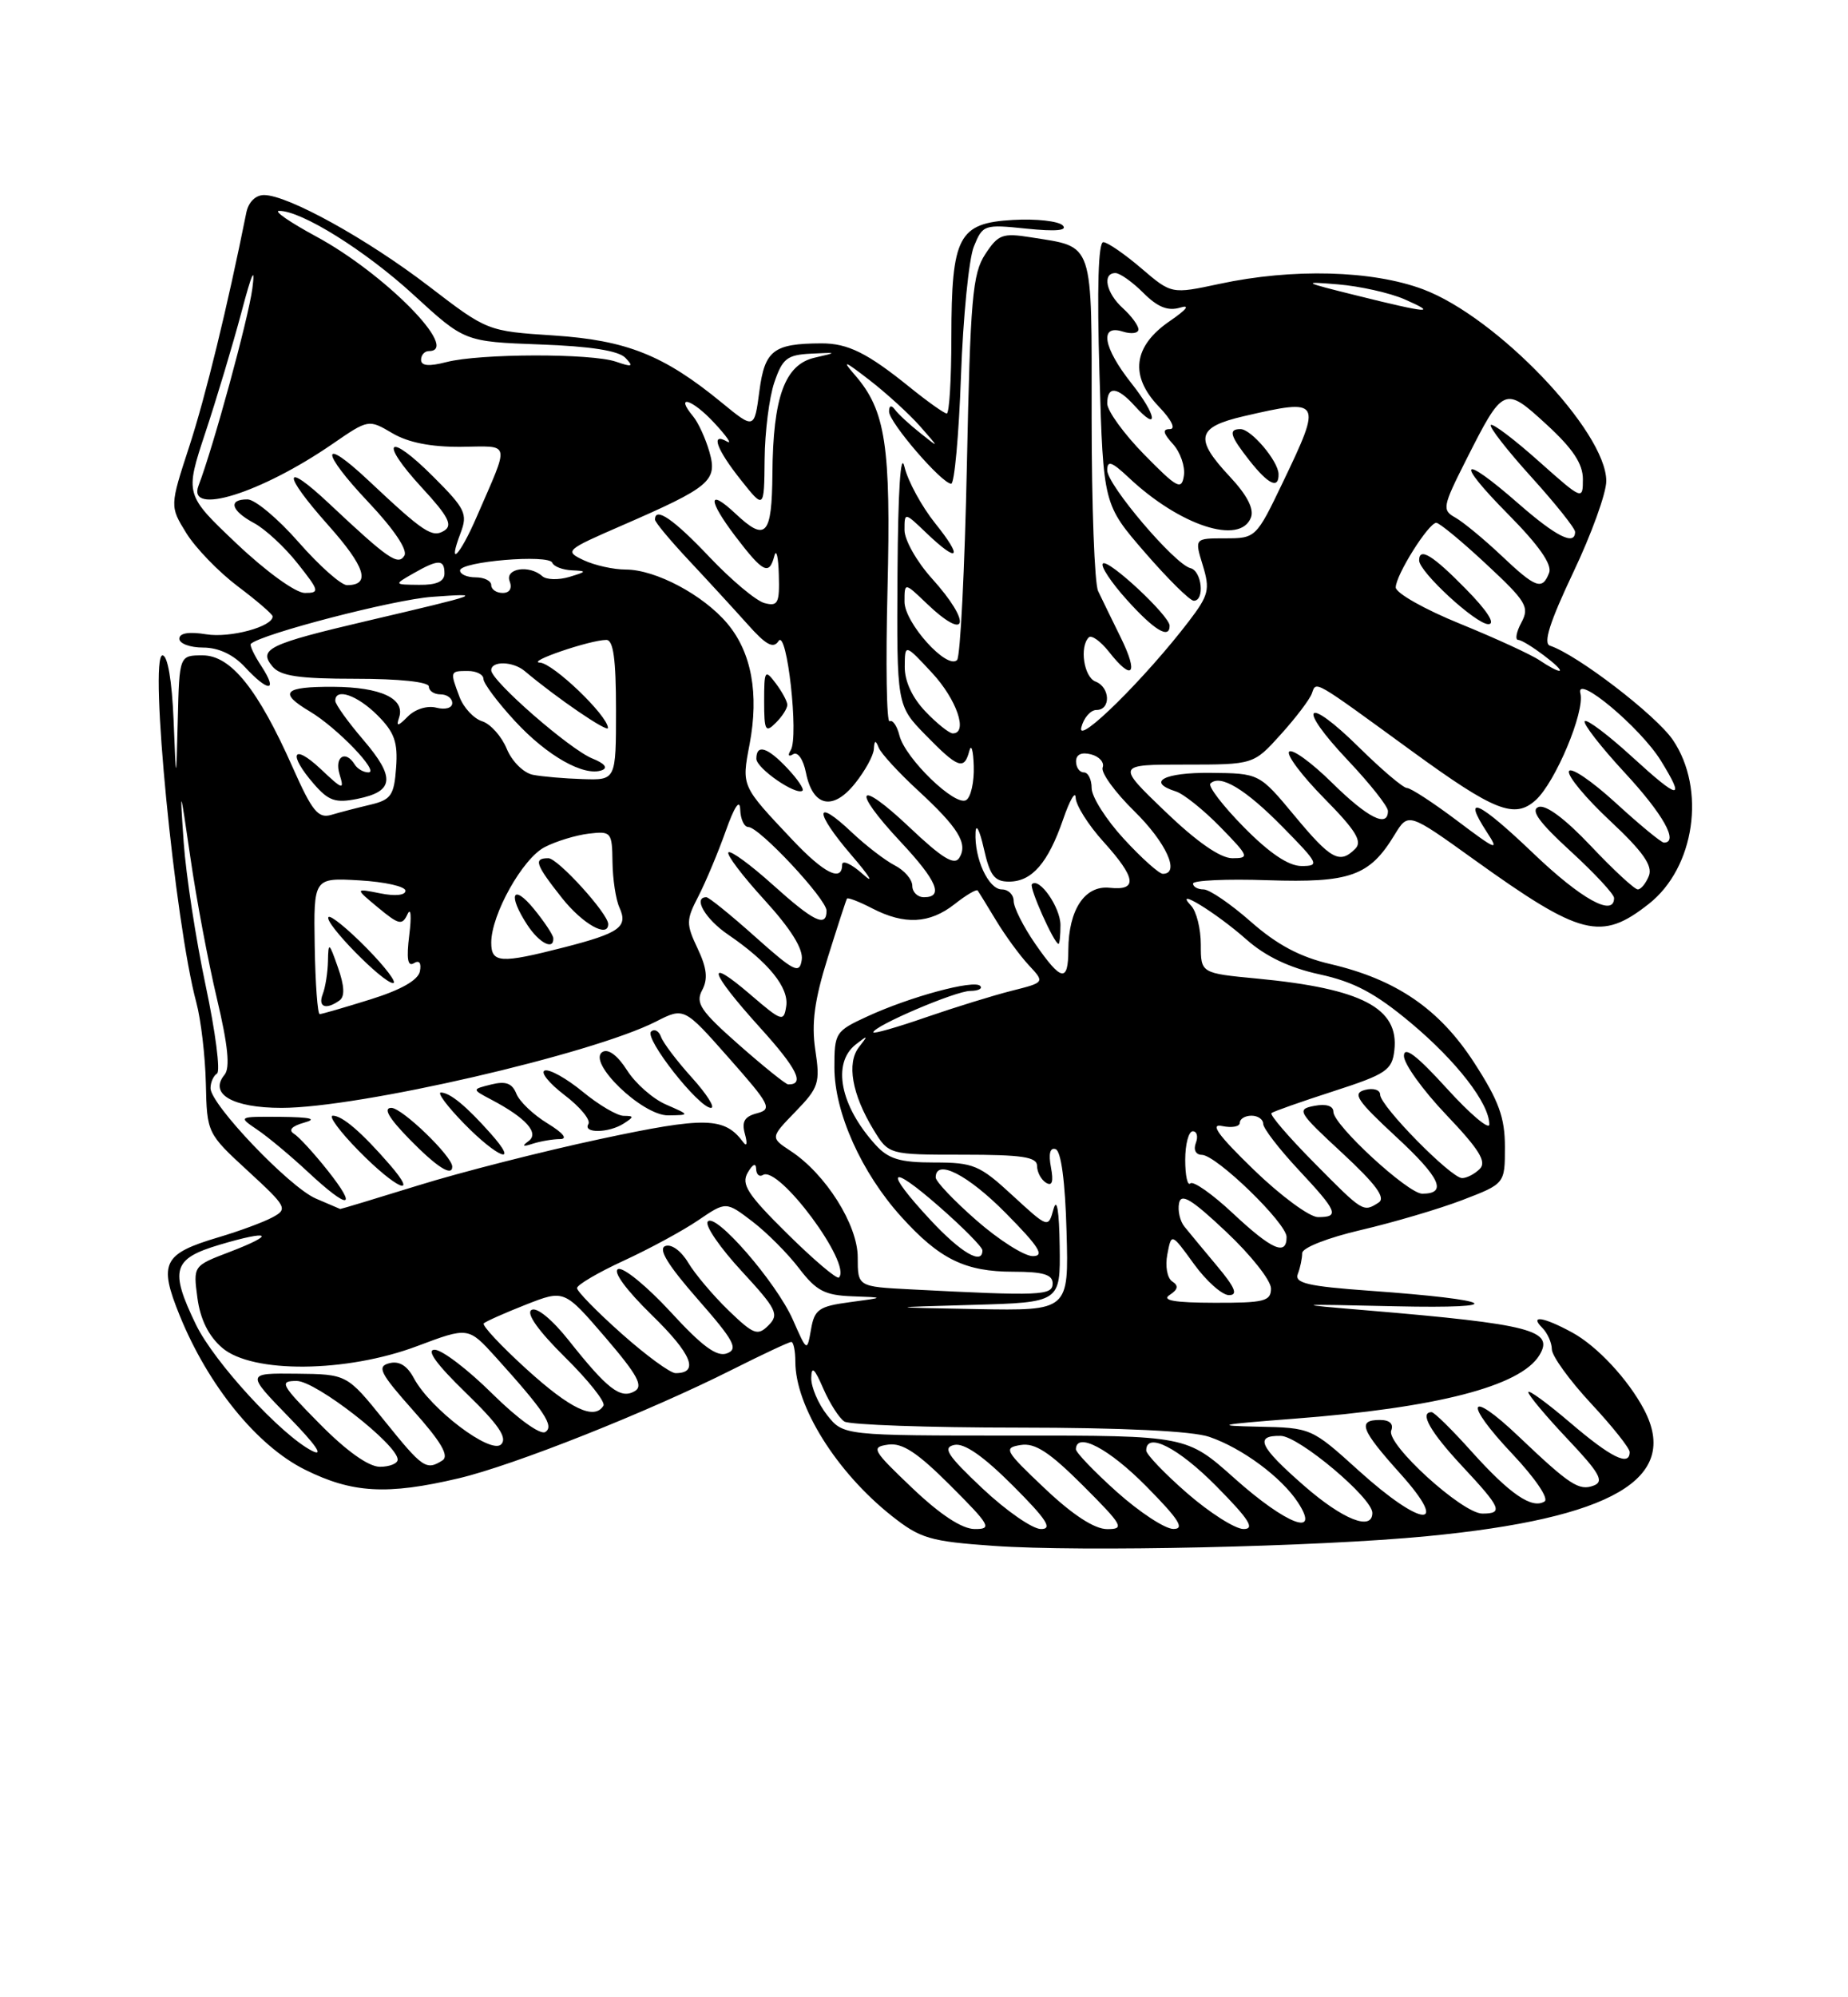 <?xml version="1.0" encoding="UTF-8" standalone="no"?>
<!DOCTYPE svg PUBLIC "-//W3C//DTD SVG 1.1//EN" "http://www.w3.org/Graphics/SVG/1.1/DTD/svg11.dtd" >
<svg xmlns="http://www.w3.org/2000/svg" xmlns:xlink="http://www.w3.org/1999/xlink" version="1.1" viewBox="0 0 237 256">
 <g >
 <path fill="currentColor"
d=" M 183.00 196.90 C 206.78 194.61 215.50 189.53 210.85 180.68 C 208.81 176.81 204.84 172.54 201.63 170.79 C 197.95 168.79 196.10 168.50 197.80 170.20 C 198.46 170.86 199.01 172.10 199.02 172.95 C 199.03 173.80 201.28 176.91 204.02 179.86 C 206.76 182.80 209.00 185.61 209.00 186.11 C 209.00 188.00 206.62 186.83 201.41 182.38 C 198.43 179.84 196.00 178.06 196.00 178.44 C 196.00 178.81 198.26 181.51 201.03 184.44 C 205.14 188.78 205.76 189.88 204.41 190.40 C 202.51 191.13 201.34 190.36 194.77 184.12 C 188.25 177.91 187.61 179.65 193.95 186.35 C 196.90 189.48 198.67 192.09 198.08 192.45 C 196.47 193.45 193.64 191.51 188.71 186.03 C 186.23 183.26 183.93 181.00 183.60 181.00 C 181.99 181.00 183.43 183.54 187.50 187.90 C 192.52 193.27 192.84 194.00 190.11 194.00 C 187.54 194.00 177.75 185.09 178.42 183.36 C 178.75 182.50 178.22 182.00 176.97 182.00 C 174.04 182.00 174.52 183.25 179.59 188.89 C 186.07 196.10 182.36 195.82 174.26 188.50 C 168.20 183.02 168.16 183.00 161.34 182.86 C 155.56 182.74 156.26 182.58 165.84 181.85 C 184.24 180.45 194.97 177.69 197.41 173.72 C 199.38 170.51 196.41 169.73 175.27 167.95 C 165.63 167.14 165.68 167.13 179.00 167.43 C 193.86 167.76 191.92 166.60 175.69 165.44 C 167.72 164.87 165.99 164.46 166.44 163.29 C 166.75 162.49 167.00 161.29 167.00 160.62 C 167.00 159.93 170.26 158.65 174.55 157.65 C 178.70 156.68 184.55 154.96 187.55 153.81 C 193.00 151.72 193.00 151.72 193.00 147.02 C 193.00 143.24 192.23 141.11 189.08 136.24 C 184.61 129.32 179.08 125.54 170.59 123.56 C 166.73 122.66 163.77 121.09 160.43 118.15 C 157.84 115.87 155.11 114.00 154.36 114.00 C 153.61 114.00 153.00 113.66 153.00 113.25 C 153.00 112.84 157.30 112.64 162.57 112.82 C 173.16 113.17 175.64 112.29 178.85 107.00 C 180.61 104.12 180.61 104.12 189.05 110.18 C 202.77 120.02 205.34 120.67 211.46 115.85 C 217.35 111.22 218.82 101.15 214.54 94.84 C 212.37 91.66 202.30 83.93 198.78 82.76 C 197.88 82.46 198.76 79.71 201.75 73.40 C 204.09 68.49 206.00 63.21 206.00 61.66 C 206.00 55.30 191.97 40.63 182.50 37.08 C 175.97 34.64 165.76 34.37 156.37 36.39 C 150.24 37.70 150.24 37.70 146.37 34.39 C 144.24 32.57 142.05 31.06 141.50 31.04 C 140.85 31.01 140.68 36.93 141.00 47.83 C 141.50 64.66 141.50 64.66 146.85 70.83 C 149.79 74.22 152.60 77.00 153.10 77.00 C 154.53 77.00 154.14 73.18 152.67 72.82 C 150.65 72.33 142.00 62.16 142.00 60.28 C 142.00 58.97 142.57 59.16 144.75 61.21 C 151.32 67.39 159.05 69.91 160.43 66.33 C 160.85 65.22 159.93 63.45 157.71 61.08 C 153.13 56.19 153.47 54.75 159.50 53.35 C 169.48 51.04 169.60 51.23 164.54 61.78 C 161.11 68.94 161.04 69.00 157.13 69.00 C 153.19 69.00 153.19 69.00 154.25 72.45 C 155.20 75.56 155.02 76.28 152.49 79.60 C 146.96 86.85 138.08 95.63 138.67 93.25 C 138.98 92.01 139.86 91.00 140.62 91.00 C 142.48 91.00 142.39 88.09 140.50 87.36 C 139.01 86.79 138.42 82.92 139.63 81.70 C 139.98 81.35 141.14 82.18 142.21 83.53 C 145.23 87.38 146.05 86.44 143.75 81.75 C 142.60 79.41 141.28 76.72 140.83 75.76 C 140.37 74.81 140.00 64.81 140.00 53.55 C 140.00 30.57 140.39 31.73 132.22 30.42 C 128.57 29.84 128.02 30.04 126.35 32.59 C 124.72 35.07 124.44 38.29 124.00 59.62 C 123.72 72.94 123.16 84.18 122.74 84.60 C 121.45 85.88 116.00 79.83 116.00 77.13 C 116.00 74.63 116.00 74.63 118.80 77.31 C 124.12 82.41 124.68 79.86 119.50 74.13 C 117.58 72.00 116.00 69.22 116.00 67.94 C 116.00 65.63 116.00 65.63 118.80 68.31 C 122.94 72.27 123.56 71.58 119.93 67.07 C 118.20 64.91 116.42 61.64 115.99 59.82 C 115.50 57.75 115.17 62.87 115.10 73.46 C 115.00 90.42 115.00 90.42 118.70 94.21 C 122.86 98.47 123.66 98.76 124.31 96.25 C 124.56 95.29 124.82 96.16 124.88 98.19 C 124.95 100.22 124.51 102.18 123.91 102.55 C 122.51 103.42 116.09 97.21 115.35 94.27 C 115.04 93.03 114.47 92.21 114.09 92.45 C 113.70 92.68 113.58 85.09 113.82 75.58 C 114.27 57.11 113.59 52.61 109.63 48.06 C 107.91 46.08 108.27 46.21 111.50 48.71 C 113.70 50.41 116.62 53.08 118.00 54.64 C 120.50 57.49 120.50 57.49 118.00 55.49 C 116.62 54.40 115.17 53.05 114.77 52.50 C 114.31 51.88 114.02 51.97 114.02 52.75 C 114.00 54.12 120.79 62.00 121.99 62.00 C 122.40 62.00 122.97 55.81 123.24 48.25 C 123.51 40.69 124.25 33.20 124.89 31.61 C 126.03 28.80 126.20 28.74 131.67 29.31 C 135.41 29.69 136.95 29.55 136.29 28.89 C 135.74 28.34 132.87 28.02 129.92 28.19 C 122.91 28.59 122.03 30.25 122.01 43.25 C 122.01 48.61 121.74 53.00 121.42 53.00 C 121.10 53.00 118.96 51.48 116.67 49.63 C 111.21 45.22 108.73 44.00 105.32 44.01 C 99.19 44.04 98.08 44.89 97.39 50.12 C 96.74 55.03 96.74 55.03 92.54 51.59 C 85.14 45.52 80.37 43.62 71.03 43.00 C 62.50 42.44 62.50 42.44 55.00 36.69 C 47.08 30.62 36.91 25.00 33.86 25.00 C 32.77 25.00 31.86 25.91 31.59 27.25 C 29.16 39.36 26.36 50.83 24.28 57.20 C 21.77 64.89 21.77 64.89 23.90 68.34 C 25.08 70.24 28.04 73.30 30.49 75.15 C 32.94 76.99 34.95 78.72 34.96 79.00 C 35.02 80.31 29.52 81.80 26.45 81.30 C 24.22 80.94 23.00 81.14 23.00 81.87 C 23.00 82.49 24.37 83.00 26.05 83.00 C 28.01 83.00 29.92 83.89 31.41 85.50 C 34.43 88.76 35.69 88.71 33.54 85.41 C 32.60 83.99 31.99 82.69 32.17 82.52 C 33.55 81.25 50.50 76.85 55.40 76.50 C 62.16 76.01 61.93 76.10 47.00 79.60 C 34.46 82.54 33.09 83.20 34.94 85.42 C 35.96 86.65 38.31 87.00 45.62 87.00 C 51.21 87.00 55.00 87.40 55.00 88.00 C 55.00 88.55 55.67 89.00 56.50 89.00 C 57.33 89.00 58.00 89.50 58.00 90.12 C 58.00 90.74 57.12 91.00 55.98 90.71 C 54.83 90.40 53.26 90.88 52.32 91.82 C 51.02 93.13 50.78 93.16 51.18 91.98 C 52.00 89.54 48.85 88.07 42.75 88.03 C 36.37 88.00 35.65 88.76 39.75 91.20 C 43.24 93.28 48.74 99.00 47.25 99.00 C 46.63 99.00 45.84 98.55 45.50 98.00 C 44.31 96.07 42.86 96.99 43.55 99.25 C 44.18 101.31 43.98 101.26 41.12 98.56 C 37.53 95.19 36.89 96.61 40.25 100.48 C 42.14 102.66 43.03 102.96 45.84 102.39 C 50.55 101.44 50.73 99.67 46.60 94.84 C 44.62 92.53 43.00 90.27 43.00 89.82 C 43.00 88.12 45.82 89.10 48.41 91.68 C 50.59 93.86 51.04 95.13 50.80 98.40 C 50.54 101.95 50.15 102.51 47.50 103.14 C 45.85 103.53 43.60 104.11 42.50 104.44 C 40.81 104.94 40.04 104.00 37.55 98.39 C 33.08 88.32 29.61 84.00 25.99 84.00 C 23.00 84.00 23.00 84.00 22.80 92.25 C 22.59 100.50 22.59 100.50 22.26 92.25 C 22.05 87.23 21.50 84.00 20.84 84.00 C 19.09 84.00 22.43 118.32 25.18 128.50 C 25.77 130.70 26.32 135.37 26.40 138.88 C 26.54 145.23 26.57 145.28 31.79 150.08 C 36.80 154.69 36.94 154.96 34.94 156.03 C 33.79 156.65 30.68 157.80 28.04 158.58 C 20.90 160.70 20.31 161.88 23.04 168.60 C 26.69 177.59 32.95 185.30 39.09 188.36 C 45.17 191.39 49.65 191.64 58.82 189.48 C 65.90 187.81 83.18 180.95 93.90 175.55 C 97.78 173.60 101.19 172.00 101.48 172.00 C 101.76 172.00 102.00 173.14 102.00 174.53 C 102.00 180.24 107.26 188.66 114.34 194.28 C 118.03 197.20 119.24 197.56 127.45 198.14 C 138.67 198.93 168.96 198.26 183.00 196.90 Z  M 150.00 80.20 C 150.00 78.93 142.10 71.57 141.44 72.23 C 141.11 72.55 142.51 74.66 144.54 76.91 C 148.04 80.79 150.00 81.97 150.00 80.20 Z  M 163.97 60.75 C 163.92 59.08 160.46 55.00 159.09 55.00 C 157.49 55.00 157.74 55.85 160.25 59.04 C 162.68 62.12 164.02 62.74 163.97 60.75 Z  M 117.00 190.73 C 111.87 185.85 111.66 185.48 113.90 185.16 C 115.72 184.90 117.66 186.18 121.89 190.41 C 127.00 195.52 127.27 196.00 124.99 195.98 C 123.37 195.97 120.57 194.13 117.00 190.73 Z  M 126.00 190.78 C 121.48 186.52 120.84 185.53 122.39 185.20 C 123.66 184.93 126.11 186.63 129.88 190.40 C 134.24 194.76 135.04 196.00 133.49 195.98 C 132.40 195.97 129.03 193.63 126.00 190.78 Z  M 134.00 190.79 C 128.85 185.92 128.65 185.57 130.90 185.21 C 132.74 184.91 134.59 186.12 138.89 190.41 C 144.01 195.53 144.27 196.00 141.99 195.99 C 140.37 195.99 137.58 194.18 134.00 190.79 Z  M 143.23 191.22 C 140.33 188.62 137.97 186.16 137.98 185.75 C 138.04 183.47 142.24 185.68 147.00 190.50 C 151.20 194.75 151.99 195.99 150.47 195.97 C 149.38 195.95 146.13 193.81 143.23 191.22 Z  M 152.25 191.39 C 149.36 188.87 147.00 186.41 147.00 185.91 C 147.00 183.46 151.12 185.56 156.00 190.50 C 160.21 194.76 160.99 195.99 159.47 195.98 C 158.38 195.96 155.14 193.90 152.25 191.39 Z  M 158.34 189.50 C 152.18 184.00 152.18 184.00 130.16 184.00 C 108.15 184.00 108.15 184.00 106.07 181.37 C 104.93 179.92 104.02 177.78 104.04 176.62 C 104.07 175.03 104.45 175.36 105.58 177.97 C 106.41 179.87 107.63 181.78 108.29 182.20 C 108.96 182.62 119.00 182.98 130.60 182.98 C 144.02 182.99 152.94 183.42 155.10 184.17 C 159.30 185.61 164.33 189.33 166.45 192.56 C 169.43 197.11 164.99 195.43 158.34 189.50 Z  M 167.23 190.42 C 161.50 185.41 160.83 183.98 164.25 184.04 C 166.58 184.08 176.00 191.99 176.00 193.91 C 176.00 196.28 172.21 194.77 167.23 190.42 Z  M 41.00 182.50 C 36.00 177.44 35.76 177.00 38.05 177.00 C 40.51 177.00 51.00 185.17 51.00 187.08 C 51.00 187.58 49.97 188.00 48.72 188.00 C 47.27 188.00 44.43 185.98 41.00 182.50 Z  M 49.28 182.07 C 44.50 176.14 44.50 176.14 38.03 176.07 C 31.57 176.00 31.57 176.00 37.03 181.62 C 40.53 185.21 41.60 186.77 40.00 185.95 C 36.03 183.91 27.47 174.59 25.13 169.78 C 21.73 162.75 22.15 161.33 28.17 159.54 C 34.74 157.59 35.48 158.16 29.41 160.48 C 24.77 162.25 24.77 162.25 25.32 166.37 C 25.69 169.12 26.75 171.25 28.49 172.75 C 32.34 176.06 44.42 175.95 53.51 172.53 C 60.06 170.07 60.06 170.07 63.57 173.94 C 69.86 180.91 71.12 182.81 69.92 183.55 C 69.29 183.94 66.34 181.81 63.12 178.62 C 60.00 175.53 56.68 173.00 55.74 173.00 C 54.62 173.00 55.99 174.88 59.72 178.50 C 63.93 182.58 65.11 184.29 64.27 185.13 C 62.94 186.46 55.19 180.59 53.08 176.65 C 52.21 175.02 51.18 174.40 49.92 174.73 C 48.30 175.15 48.74 176.01 53.01 180.81 C 56.57 184.79 57.63 186.61 56.75 187.18 C 54.66 188.50 54.23 188.21 49.28 182.07 Z  M 67.54 175.50 C 64.26 172.52 61.79 169.88 62.04 169.62 C 62.30 169.37 64.72 168.29 67.44 167.22 C 72.36 165.29 72.36 165.29 77.61 171.39 C 81.80 176.28 82.55 177.67 81.37 178.33 C 79.57 179.34 77.89 178.04 72.98 171.85 C 70.81 169.11 68.83 167.49 68.16 167.90 C 67.45 168.34 69.02 170.56 72.47 173.97 C 75.46 176.92 77.68 179.71 77.39 180.17 C 76.23 182.06 73.17 180.61 67.54 175.50 Z  M 79.70 170.92 C 76.56 168.13 74.00 165.51 74.00 165.10 C 74.00 164.69 76.70 163.10 80.00 161.58 C 83.30 160.06 87.60 157.73 89.55 156.40 C 93.11 153.98 93.11 153.98 96.49 156.56 C 98.35 157.98 101.04 160.68 102.48 162.57 C 104.68 165.45 105.78 166.02 109.30 166.15 C 113.50 166.30 113.50 166.30 109.01 166.90 C 105.02 167.43 104.45 167.83 104.01 170.39 C 103.50 173.28 103.50 173.28 101.69 169.17 C 99.57 164.35 91.61 155.20 90.75 156.60 C 90.42 157.13 92.39 159.98 95.13 162.94 C 99.61 167.79 99.95 168.48 98.56 169.87 C 97.17 171.26 96.66 171.07 93.43 167.96 C 91.46 166.05 89.13 163.30 88.26 161.84 C 87.36 160.33 86.10 159.41 85.32 159.71 C 84.37 160.07 85.65 162.15 89.47 166.51 C 94.13 171.82 94.72 172.90 93.24 173.46 C 91.95 173.96 90.07 172.59 86.00 168.15 C 82.97 164.87 79.95 162.39 79.28 162.66 C 78.55 162.95 80.27 165.31 83.60 168.56 C 88.72 173.55 89.72 176.00 86.64 176.00 C 85.96 176.00 82.83 173.71 79.70 170.92 Z  M 124.75 167.25 C 136.00 166.93 136.00 166.93 135.90 159.72 C 135.84 155.21 135.54 153.43 135.11 154.97 C 134.43 157.43 134.43 157.43 129.85 153.22 C 125.64 149.33 124.84 149.00 119.81 149.00 C 115.42 149.00 113.95 148.56 112.30 146.75 C 107.75 141.76 106.67 136.29 109.75 133.87 C 111.33 132.64 111.37 132.67 110.16 134.21 C 108.56 136.26 109.26 140.26 112.02 144.79 C 113.97 148.00 113.97 148.00 123.49 148.00 C 131.10 148.00 133.00 148.29 133.00 149.44 C 133.00 150.23 133.52 151.20 134.14 151.59 C 134.94 152.08 135.13 151.47 134.78 149.61 C 134.45 147.88 134.66 147.05 135.38 147.29 C 136.08 147.52 136.61 151.46 136.78 157.83 C 137.07 168.00 137.07 168.00 125.28 167.79 C 113.50 167.57 113.50 167.57 124.75 167.25 Z  M 150.00 165.98 C 151.08 165.27 151.18 164.79 150.34 164.25 C 149.69 163.82 149.41 162.30 149.71 160.76 C 150.23 158.02 150.23 158.02 153.12 162.01 C 154.71 164.20 156.73 166.00 157.61 166.00 C 158.80 166.00 158.41 165.04 156.07 162.25 C 154.34 160.19 152.47 157.92 151.90 157.22 C 151.33 156.52 151.02 155.17 151.21 154.22 C 151.47 152.88 152.82 153.70 157.27 157.90 C 160.42 160.86 163.00 164.12 163.00 165.15 C 163.00 166.78 162.15 167.00 155.75 166.98 C 150.64 166.97 148.94 166.68 150.00 165.98 Z  M 116.75 165.26 C 110.00 164.91 110.00 164.91 110.00 161.15 C 110.00 156.98 105.88 150.46 101.39 147.52 C 98.79 145.81 98.79 145.81 102.02 142.48 C 105.01 139.40 105.20 138.80 104.56 134.58 C 104.05 131.16 104.45 128.20 106.15 122.76 C 107.40 118.77 108.51 115.35 108.62 115.18 C 108.72 115.00 110.18 115.56 111.86 116.43 C 116.00 118.57 119.22 118.40 122.42 115.89 C 123.90 114.72 125.23 113.94 125.38 114.14 C 125.53 114.34 126.60 116.08 127.76 118.00 C 128.92 119.92 130.80 122.49 131.94 123.71 C 134.00 125.92 134.00 125.92 129.75 126.99 C 127.41 127.58 122.46 129.11 118.75 130.39 C 115.04 131.68 112.00 132.54 112.00 132.32 C 112.00 131.52 122.53 127.02 124.42 127.01 C 125.47 127.00 126.05 126.71 125.70 126.36 C 124.88 125.55 116.75 127.74 111.25 130.27 C 107.14 132.16 107.00 132.37 107.01 136.86 C 107.02 142.60 110.48 150.31 115.58 155.95 C 120.49 161.39 123.77 163.00 129.95 163.00 C 133.77 163.00 135.00 163.36 135.00 164.50 C 135.00 166.06 133.49 166.13 116.75 165.26 Z  M 100.99 158.15 C 95.86 153.09 95.02 151.79 95.90 150.29 C 96.52 149.21 96.95 149.02 96.97 149.81 C 96.99 150.53 97.38 150.89 97.84 150.60 C 99.87 149.34 109.29 162.04 107.59 163.74 C 107.33 164.00 104.36 161.48 100.99 158.15 Z  M 119.32 156.36 C 113.28 149.87 113.93 148.94 120.49 154.69 C 123.51 157.33 125.98 159.84 125.99 160.25 C 126.02 162.20 123.25 160.58 119.32 156.36 Z  M 125.23 156.42 C 122.35 153.90 120.00 151.43 120.00 150.92 C 120.00 148.46 124.11 150.55 129.00 155.50 C 133.27 159.82 134.01 161.00 132.45 161.00 C 131.36 161.00 128.11 158.94 125.23 156.42 Z  M 158.11 155.51 C 155.47 153.04 153.02 151.32 152.66 151.68 C 152.30 152.04 152.00 150.68 152.00 148.67 C 152.00 146.65 152.44 145.00 152.97 145.00 C 153.50 145.00 153.68 145.68 153.36 146.50 C 153.03 147.38 153.35 148.01 154.14 148.02 C 156.01 148.06 165.00 156.77 165.00 158.55 C 165.00 161.02 163.10 160.18 158.11 155.51 Z  M 160.78 149.92 C 156.20 145.48 155.11 143.97 156.75 144.33 C 157.99 144.59 159.00 144.40 159.00 143.91 C 159.00 143.41 159.68 143.00 160.50 143.00 C 161.32 143.00 162.00 143.47 162.00 144.04 C 162.00 144.62 164.03 147.25 166.50 149.90 C 171.55 155.30 171.84 156.00 169.03 156.00 C 167.94 156.00 164.23 153.26 160.78 149.92 Z  M 40.48 153.61 C 37.08 152.12 27.00 141.56 27.00 139.48 C 27.00 138.73 27.37 137.89 27.83 137.60 C 28.29 137.32 27.63 132.23 26.37 126.30 C 25.11 120.36 23.85 112.12 23.56 108.00 C 23.05 100.63 23.07 100.66 24.43 110.00 C 25.18 115.22 26.71 123.32 27.82 128.00 C 29.24 133.98 29.53 136.86 28.80 137.75 C 26.75 140.21 29.83 142.00 36.11 142.00 C 46.03 142.00 75.89 135.12 84.12 130.94 C 87.73 129.10 87.73 129.10 93.48 135.61 C 98.78 141.60 99.07 142.17 97.09 142.69 C 95.47 143.11 95.09 143.77 95.54 145.37 C 95.87 146.57 95.78 147.02 95.32 146.40 C 92.91 143.16 90.50 143.10 76.94 146.00 C 69.55 147.58 59.06 150.25 53.63 151.94 C 48.20 153.62 43.70 154.98 43.63 154.96 C 43.56 154.94 42.14 154.33 40.48 153.61 Z  M 42.01 150.01 C 40.27 147.82 38.33 145.70 37.69 145.31 C 36.95 144.85 37.43 144.33 39.01 143.89 C 40.75 143.41 39.83 143.19 36.00 143.15 C 30.52 143.11 30.51 143.11 33.00 144.80 C 34.38 145.73 37.30 148.17 39.50 150.22 C 44.75 155.11 45.97 155.01 42.01 150.01 Z  M 49.96 149.25 C 46.38 145.13 43.91 143.00 42.68 143.00 C 42.08 143.00 43.57 145.03 46.00 147.50 C 50.79 152.38 53.85 153.73 49.96 149.25 Z  M 58.00 149.53 C 58.00 148.21 51.57 142.00 50.19 142.00 C 49.11 142.00 49.86 143.30 52.50 146.00 C 56.00 149.58 58.00 150.87 58.00 149.53 Z  M 62.92 145.28 C 59.79 141.76 57.74 140.07 56.55 140.03 C 56.02 140.01 57.35 141.80 59.50 144.00 C 63.86 148.47 66.71 149.53 62.92 145.28 Z  M 71.83 146.00 C 72.85 145.99 72.23 145.22 70.22 143.99 C 68.41 142.89 66.61 141.18 66.22 140.18 C 65.68 138.84 64.86 138.54 63.00 139.00 C 60.50 139.62 60.50 139.62 63.00 140.94 C 67.47 143.29 69.21 145.24 67.77 146.27 C 66.89 146.91 67.05 147.01 68.33 146.59 C 69.34 146.27 70.91 146.00 71.83 146.00 Z  M 80.00 144.00 C 81.33 143.14 81.33 143.03 79.98 143.02 C 79.14 143.01 76.77 141.61 74.72 139.92 C 72.66 138.23 70.48 137.01 69.87 137.21 C 69.26 137.41 70.40 138.83 72.40 140.36 C 74.40 141.88 75.78 143.55 75.46 144.07 C 74.70 145.29 78.08 145.24 80.00 144.00 Z  M 85.43 141.58 C 83.73 140.85 81.48 138.86 80.41 137.17 C 79.21 135.28 78.00 134.38 77.27 134.83 C 75.22 136.10 82.38 143.01 85.70 142.96 C 88.50 142.92 88.50 142.92 85.43 141.58 Z  M 88.75 138.14 C 86.83 136.02 85.04 133.66 84.77 132.89 C 84.50 132.13 83.92 131.83 83.50 132.22 C 82.59 133.07 89.62 142.00 91.18 142.00 C 91.76 142.00 90.66 140.26 88.75 138.14 Z  M 168.53 149.03 C 165.27 145.74 162.81 142.88 163.06 142.67 C 163.30 142.46 166.88 141.20 171.00 139.87 C 177.78 137.68 178.53 137.17 178.82 134.63 C 179.45 129.21 174.67 126.71 161.25 125.43 C 154.00 124.74 154.00 124.74 154.00 121.07 C 154.00 119.05 153.44 116.80 152.75 116.08 C 150.36 113.55 155.95 116.97 159.84 120.41 C 162.31 122.59 165.37 124.05 169.25 124.89 C 173.66 125.85 176.37 127.29 180.94 131.11 C 186.81 136.02 191.00 141.43 191.00 144.12 C 191.00 144.88 188.54 142.80 185.54 139.50 C 181.71 135.29 180.08 134.04 180.05 135.32 C 180.02 136.33 182.47 139.73 185.48 142.89 C 189.69 147.31 190.69 148.91 189.78 149.82 C 189.13 150.47 188.11 151.00 187.51 151.00 C 186.09 151.00 177.00 141.76 177.00 140.31 C 177.00 139.69 176.13 139.42 175.05 139.70 C 173.40 140.13 174.01 141.04 179.05 145.71 C 184.72 150.95 185.66 153.00 182.40 153.00 C 180.57 153.00 171.00 144.19 171.00 142.50 C 171.00 141.74 170.07 141.45 168.56 141.74 C 166.25 142.18 166.45 142.53 172.11 147.76 C 176.48 151.81 177.75 153.54 176.80 154.14 C 174.82 155.40 174.84 155.41 168.53 149.03 Z  M 94.76 133.91 C 89.84 129.57 89.16 128.57 90.05 126.91 C 90.81 125.48 90.66 124.09 89.47 121.58 C 87.98 118.43 87.98 117.93 89.56 114.89 C 90.49 113.08 92.07 109.33 93.06 106.55 C 94.18 103.38 94.88 102.34 94.93 103.75 C 94.97 104.99 95.43 106.00 95.97 106.00 C 97.37 106.00 106.00 115.23 106.00 116.73 C 106.00 118.93 104.37 118.14 99.07 113.37 C 96.24 110.83 93.70 108.97 93.42 109.25 C 93.14 109.52 95.22 112.27 98.03 115.34 C 101.44 119.08 103.04 121.64 102.82 123.03 C 102.54 124.88 101.87 124.55 96.84 120.06 C 93.73 117.28 90.91 115.00 90.59 115.00 C 88.83 115.00 90.45 117.80 93.36 119.78 C 98.54 123.31 101.20 126.58 100.83 128.97 C 100.52 131.02 100.27 130.94 96.25 127.49 C 90.34 122.42 90.94 124.49 97.46 131.70 C 102.23 136.96 103.26 139.04 101.08 138.99 C 100.76 138.98 97.92 136.69 94.76 133.91 Z  M 40.36 121.25 C 40.22 112.50 40.22 112.50 46.11 112.84 C 49.35 113.03 52.00 113.62 52.00 114.17 C 52.00 114.75 50.67 114.89 48.75 114.50 C 45.50 113.85 45.50 113.85 48.50 116.34 C 51.17 118.55 51.58 118.64 52.27 117.16 C 52.69 116.25 52.79 117.45 52.49 119.82 C 52.11 122.87 52.28 123.94 53.07 123.46 C 53.77 123.02 54.06 123.42 53.85 124.50 C 53.62 125.63 51.42 126.88 47.50 128.10 C 44.20 129.13 41.27 129.98 41.00 129.98 C 40.73 129.99 40.44 126.06 40.36 121.25 Z  M 43.54 128.23 C 44.24 127.73 44.18 126.38 43.34 124.00 C 42.20 120.75 42.11 120.69 42.06 123.17 C 42.03 124.64 41.73 126.55 41.39 127.42 C 40.75 129.08 41.79 129.48 43.54 128.23 Z  M 47.02 121.52 C 44.60 119.06 42.40 117.27 42.13 117.54 C 41.47 118.20 49.11 126.00 50.41 126.00 C 50.96 126.00 49.44 123.98 47.02 121.52 Z  M 132.75 120.95 C 131.24 118.76 130.00 116.30 130.00 115.49 C 130.00 114.67 129.31 114.00 128.48 114.00 C 126.77 114.00 124.94 110.03 125.11 106.68 C 125.17 105.48 125.64 106.41 126.17 108.75 C 126.95 112.23 127.53 113.00 129.40 113.00 C 132.34 113.00 134.41 110.62 136.35 105.00 C 137.20 102.53 137.93 101.29 137.95 102.25 C 137.98 103.21 139.57 105.74 141.50 107.87 C 145.72 112.54 145.94 114.18 142.31 113.79 C 139.13 113.45 137.04 116.59 137.01 121.75 C 137.00 125.97 136.11 125.80 132.75 120.95 Z  M 136.00 118.57 C 136.00 116.30 133.27 112.39 132.34 113.33 C 131.95 113.71 135.17 120.92 135.75 120.98 C 135.89 120.99 136.00 119.91 136.00 118.57 Z  M 63.00 120.82 C 63.00 117.22 67.02 110.04 69.85 108.58 C 71.31 107.82 73.85 107.05 75.50 106.85 C 78.39 106.51 78.50 106.65 78.55 110.50 C 78.58 112.70 78.98 115.32 79.44 116.32 C 80.57 118.81 79.48 119.59 72.36 121.42 C 64.17 123.52 63.00 123.45 63.00 120.82 Z  M 70.96 120.25 C 70.94 119.84 69.82 118.15 68.47 116.50 C 65.73 113.16 65.09 114.68 67.62 118.54 C 69.15 120.88 71.04 121.85 70.96 120.25 Z  M 78.00 118.44 C 78.00 117.11 71.54 110.00 70.33 110.00 C 68.39 110.00 68.65 110.77 72.08 115.11 C 74.72 118.43 78.00 120.28 78.00 118.44 Z  M 196.66 109.39 C 189.65 102.69 187.43 101.66 190.67 106.63 C 192.32 109.15 191.94 109.01 186.91 105.22 C 183.83 102.90 180.92 101.00 180.44 101.00 C 179.96 101.00 177.20 98.66 174.31 95.81 C 167.42 89.01 166.18 90.38 172.84 97.43 C 175.68 100.43 178.00 103.36 178.00 103.94 C 178.00 106.15 175.41 104.84 170.81 100.31 C 168.19 97.73 165.72 95.94 165.33 96.34 C 164.94 96.73 166.96 99.42 169.82 102.32 C 173.88 106.43 174.75 107.85 173.81 108.79 C 171.81 110.79 170.70 110.19 166.00 104.53 C 161.50 99.12 161.50 99.12 155.25 99.06 C 149.27 99.00 146.98 100.23 150.80 101.44 C 151.79 101.75 154.36 103.81 156.50 106.00 C 160.19 109.78 160.27 110.00 158.04 110.00 C 156.50 110.00 153.47 107.89 149.42 104.00 C 143.17 98.00 143.17 98.00 151.97 98.00 C 160.77 98.00 160.77 98.00 164.25 94.14 C 166.17 92.02 167.96 89.66 168.24 88.89 C 168.83 87.27 168.24 86.93 181.08 96.28 C 191.66 103.98 194.24 105.00 196.95 102.55 C 199.48 100.26 203.28 91.19 202.68 88.88 C 201.99 86.24 210.35 93.22 212.99 97.48 C 216.18 102.65 215.39 102.56 209.37 97.06 C 206.28 94.23 203.52 92.15 203.24 92.43 C 202.96 92.71 205.26 95.68 208.36 99.03 C 213.29 104.35 215.34 108.00 213.39 108.00 C 213.05 108.00 210.26 105.70 207.18 102.88 C 204.10 100.07 201.42 98.25 201.21 98.86 C 201.01 99.46 203.39 102.32 206.50 105.22 C 210.68 109.13 211.97 110.95 211.47 112.25 C 211.09 113.21 210.45 114.00 210.04 114.00 C 209.63 114.00 206.92 111.50 204.03 108.44 C 200.72 104.94 198.23 103.08 197.30 103.44 C 196.25 103.84 197.41 105.43 201.42 109.10 C 204.49 111.91 207.00 114.61 207.00 115.10 C 207.00 117.58 202.80 115.26 196.66 109.39 Z  M 117.00 113.54 C 117.00 112.73 115.99 111.55 114.75 110.92 C 113.51 110.28 111.04 108.38 109.26 106.70 C 104.43 102.12 104.38 104.00 109.19 109.60 C 111.51 112.29 112.19 113.41 110.70 112.08 C 109.22 110.74 108.00 110.18 108.00 110.83 C 108.00 113.10 105.69 111.95 101.62 107.64 C 95.05 100.68 95.10 100.81 96.13 95.40 C 97.36 88.92 96.38 83.61 93.28 79.92 C 90.19 76.25 84.07 73.00 80.24 73.00 C 78.68 73.00 76.25 72.46 74.85 71.80 C 72.38 70.63 72.52 70.50 79.70 67.38 C 91.10 62.42 92.04 61.64 90.98 57.92 C 90.49 56.21 89.55 54.16 88.90 53.38 C 86.48 50.47 88.75 51.13 91.57 54.17 C 93.18 55.89 93.94 56.99 93.25 56.60 C 91.09 55.36 91.88 57.58 95.00 61.50 C 98.00 65.28 98.00 65.28 98.06 58.89 C 98.09 55.37 98.65 50.92 99.31 49.00 C 100.35 45.95 100.95 45.48 104.00 45.33 C 107.41 45.16 107.42 45.17 104.50 45.84 C 100.65 46.71 99.13 50.88 99.06 60.75 C 98.99 68.66 98.22 69.50 94.32 65.83 C 90.76 62.49 90.76 64.07 94.31 68.74 C 97.87 73.41 98.64 73.80 99.31 71.25 C 99.56 70.29 99.82 71.37 99.88 73.66 C 99.99 77.31 99.77 77.75 98.05 77.30 C 96.97 77.02 93.80 74.36 90.99 71.40 C 86.40 66.55 84.00 64.90 84.00 66.60 C 84.00 66.93 85.97 69.29 88.37 71.85 C 90.77 74.41 94.14 78.08 95.86 80.00 C 98.24 82.68 99.18 83.19 99.85 82.16 C 100.92 80.53 102.47 94.43 101.41 96.15 C 100.99 96.82 101.13 97.04 101.72 96.67 C 102.31 96.31 103.02 97.33 103.36 99.04 C 104.23 103.40 106.82 103.96 109.65 100.42 C 110.94 98.81 112.03 96.83 112.07 96.00 C 112.14 94.86 112.29 94.82 112.69 95.83 C 112.98 96.56 115.23 99.01 117.68 101.27 C 122.92 106.10 124.16 108.12 123.03 109.95 C 122.40 110.97 120.82 110.00 116.60 106.00 C 109.91 99.68 109.11 101.07 115.50 107.90 C 120.17 112.89 121.06 115.00 118.50 115.00 C 117.67 115.00 117.00 114.34 117.00 113.54 Z  M 101.00 98.50 C 98.43 95.76 97.00 95.32 97.00 97.25 C 97.00 98.48 102.10 102.00 102.92 101.34 C 103.15 101.15 102.29 99.87 101.00 98.50 Z  M 100.97 90.32 C 100.95 89.87 100.28 88.63 99.47 87.56 C 98.10 85.75 98.00 85.92 98.00 89.88 C 98.00 93.67 98.17 93.98 99.50 92.64 C 100.33 91.82 100.99 90.77 100.97 90.32 Z  M 144.13 107.52 C 141.86 105.06 140.00 102.13 140.00 101.02 C 140.00 99.91 139.55 99.00 139.00 99.00 C 138.45 99.00 138.00 98.37 138.00 97.59 C 138.00 96.70 138.70 96.37 139.93 96.69 C 140.99 96.97 141.66 97.73 141.41 98.37 C 141.16 99.02 142.99 101.54 145.48 103.98 C 149.56 107.99 151.39 112.00 149.13 112.00 C 148.65 112.00 146.40 109.99 144.13 107.52 Z  M 159.52 106.02 C 156.83 103.29 154.90 100.77 155.23 100.43 C 156.48 99.19 159.70 101.12 164.50 106.00 C 169.12 110.69 169.27 111.00 166.92 111.00 C 165.25 111.00 162.81 109.36 159.52 106.02 Z  M 68.35 99.31 C 67.15 99.07 65.66 97.60 64.99 95.98 C 64.33 94.38 62.91 92.79 61.84 92.45 C 60.76 92.11 59.46 90.71 58.94 89.35 C 57.69 86.04 57.70 86.00 60.00 86.00 C 61.10 86.00 62.00 86.46 62.00 87.02 C 62.00 87.58 63.81 90.01 66.03 92.41 C 70.16 96.89 74.90 99.57 77.20 98.72 C 78.00 98.42 77.54 97.85 75.99 97.23 C 73.10 96.08 63.00 87.27 63.00 85.91 C 63.00 84.68 65.79 84.75 67.29 86.01 C 71.42 89.49 78.00 93.97 77.97 93.30 C 77.92 91.69 70.92 85.00 69.24 84.93 C 67.39 84.86 75.62 82.04 77.75 82.02 C 78.66 82.00 79.00 84.46 79.00 91.00 C 79.00 100.00 79.00 100.00 74.75 99.86 C 72.41 99.79 69.53 99.54 68.35 99.31 Z  M 118.69 91.20 C 116.99 89.42 116.01 87.31 116.03 85.45 C 116.05 82.50 116.05 82.50 119.53 86.24 C 122.69 89.64 124.19 94.00 122.19 94.00 C 121.74 94.00 120.16 92.74 118.69 91.20 Z  M 197.47 84.65 C 196.39 83.91 191.79 81.80 187.25 79.95 C 182.71 78.11 179.00 76.01 179.00 75.29 C 179.00 73.71 183.20 67.03 184.20 67.01 C 184.59 67.01 187.47 69.38 190.60 72.30 C 195.76 77.10 196.18 77.80 195.11 79.80 C 194.46 81.01 194.28 82.01 194.71 82.02 C 195.61 82.05 200.79 85.94 199.97 85.98 C 199.68 85.99 198.56 85.39 197.47 84.65 Z  M 188.00 75.50 C 183.73 71.15 182.00 70.09 182.00 71.83 C 182.00 73.30 189.28 80.00 190.87 80.00 C 191.84 80.00 190.76 78.31 188.00 75.50 Z  M 30.36 69.69 C 23.71 63.39 23.71 63.39 26.34 55.44 C 27.79 51.07 29.87 44.12 30.97 40.00 C 32.31 34.93 32.76 33.96 32.36 37.00 C 31.83 40.93 27.36 57.29 25.46 62.25 C 23.95 66.18 33.44 63.23 42.63 56.91 C 47.25 53.73 47.27 53.73 50.31 55.52 C 52.33 56.72 55.28 57.30 59.11 57.27 C 65.60 57.20 65.41 56.38 61.13 66.25 C 58.96 71.27 57.33 72.89 59.07 68.31 C 60.00 65.87 59.68 65.20 55.58 61.11 C 49.74 55.26 48.50 56.42 54.10 62.50 C 57.50 66.18 58.09 67.32 56.97 68.02 C 55.43 68.97 54.37 68.27 47.27 61.60 C 41.06 55.76 41.05 57.82 47.26 64.38 C 50.52 67.83 52.31 70.49 51.86 71.22 C 51.05 72.53 49.79 71.66 42.27 64.60 C 36.24 58.93 36.12 60.61 42.08 67.30 C 46.87 72.67 47.60 75.00 44.50 75.00 C 43.75 75.00 40.96 72.53 38.31 69.51 C 35.67 66.49 32.71 64.02 31.75 64.01 C 29.21 63.99 29.61 65.45 32.59 67.05 C 34.01 67.81 36.52 70.13 38.17 72.22 C 40.97 75.75 41.03 76.00 39.09 76.00 C 37.92 76.00 34.14 73.27 30.36 69.69 Z  M 63.00 75.00 C 63.00 74.45 62.10 74.00 61.00 74.00 C 59.90 74.00 59.00 73.61 59.00 73.12 C 59.00 71.97 70.40 71.01 70.83 72.13 C 71.02 72.61 72.14 73.04 73.33 73.10 C 75.31 73.19 75.28 73.26 73.00 73.95 C 71.62 74.36 70.07 74.32 69.55 73.85 C 67.88 72.36 64.73 72.85 65.36 74.50 C 65.71 75.41 65.36 76.00 64.47 76.00 C 63.66 76.00 63.00 75.55 63.00 75.00 Z  M 53.00 73.50 C 56.22 71.66 57.00 71.66 57.00 73.50 C 57.00 74.53 55.99 74.99 53.75 74.96 C 50.50 74.93 50.50 74.93 53.00 73.50 Z  M 192.48 71.15 C 190.27 69.07 187.64 66.90 186.64 66.34 C 184.92 65.38 185.00 64.94 188.01 58.98 C 192.80 49.50 192.93 49.44 198.35 54.42 C 201.71 57.50 203.00 59.44 203.00 61.42 C 203.00 64.13 202.95 64.11 197.32 59.10 C 194.19 56.31 191.44 54.23 191.19 54.47 C 190.95 54.71 193.28 57.71 196.38 61.13 C 199.47 64.54 202.00 67.71 202.00 68.17 C 202.00 70.00 199.57 68.78 194.68 64.50 C 187.31 58.06 186.52 58.95 193.42 65.92 C 197.36 69.90 199.08 72.36 198.67 73.42 C 197.79 75.70 196.97 75.40 192.48 71.15 Z  M 146.75 58.27 C 144.14 55.61 142.00 52.66 142.00 51.72 C 142.00 49.44 143.28 49.55 145.51 52.01 C 148.67 55.51 148.37 53.26 145.12 49.15 C 141.46 44.53 140.96 41.53 144.00 42.50 C 145.10 42.85 146.00 42.72 146.00 42.22 C 146.00 41.72 145.10 40.50 144.00 39.50 C 141.86 37.57 141.32 35.00 143.05 35.00 C 143.62 35.00 145.23 36.14 146.63 37.54 C 148.46 39.37 149.78 39.90 151.34 39.43 C 152.69 39.02 152.19 39.67 150.00 41.17 C 145.33 44.37 144.84 48.18 148.61 52.11 C 150.25 53.82 150.83 55.00 150.03 55.00 C 149.05 55.00 149.15 55.51 150.43 56.92 C 151.38 57.97 152.01 59.80 151.83 60.97 C 151.54 62.87 150.98 62.58 146.75 58.27 Z  M 54.00 46.12 C 54.00 45.51 54.45 45.00 55.00 45.00 C 59.15 45.00 49.32 35.03 40.49 30.28 C 37.20 28.50 35.08 27.04 35.78 27.03 C 38.60 26.97 46.85 32.11 53.04 37.79 C 59.58 43.79 59.58 43.79 69.24 44.15 C 75.70 44.38 79.33 44.95 80.20 45.86 C 81.29 47.00 81.09 47.08 79.00 46.36 C 75.83 45.27 61.54 45.30 57.25 46.41 C 55.01 46.99 54.00 46.90 54.00 46.12 Z  M 174.00 37.88 C 167.04 36.16 166.87 36.05 171.60 36.45 C 174.40 36.68 178.23 37.54 180.10 38.35 C 184.49 40.27 183.21 40.17 174.00 37.88 Z "/>
</g>
</svg>